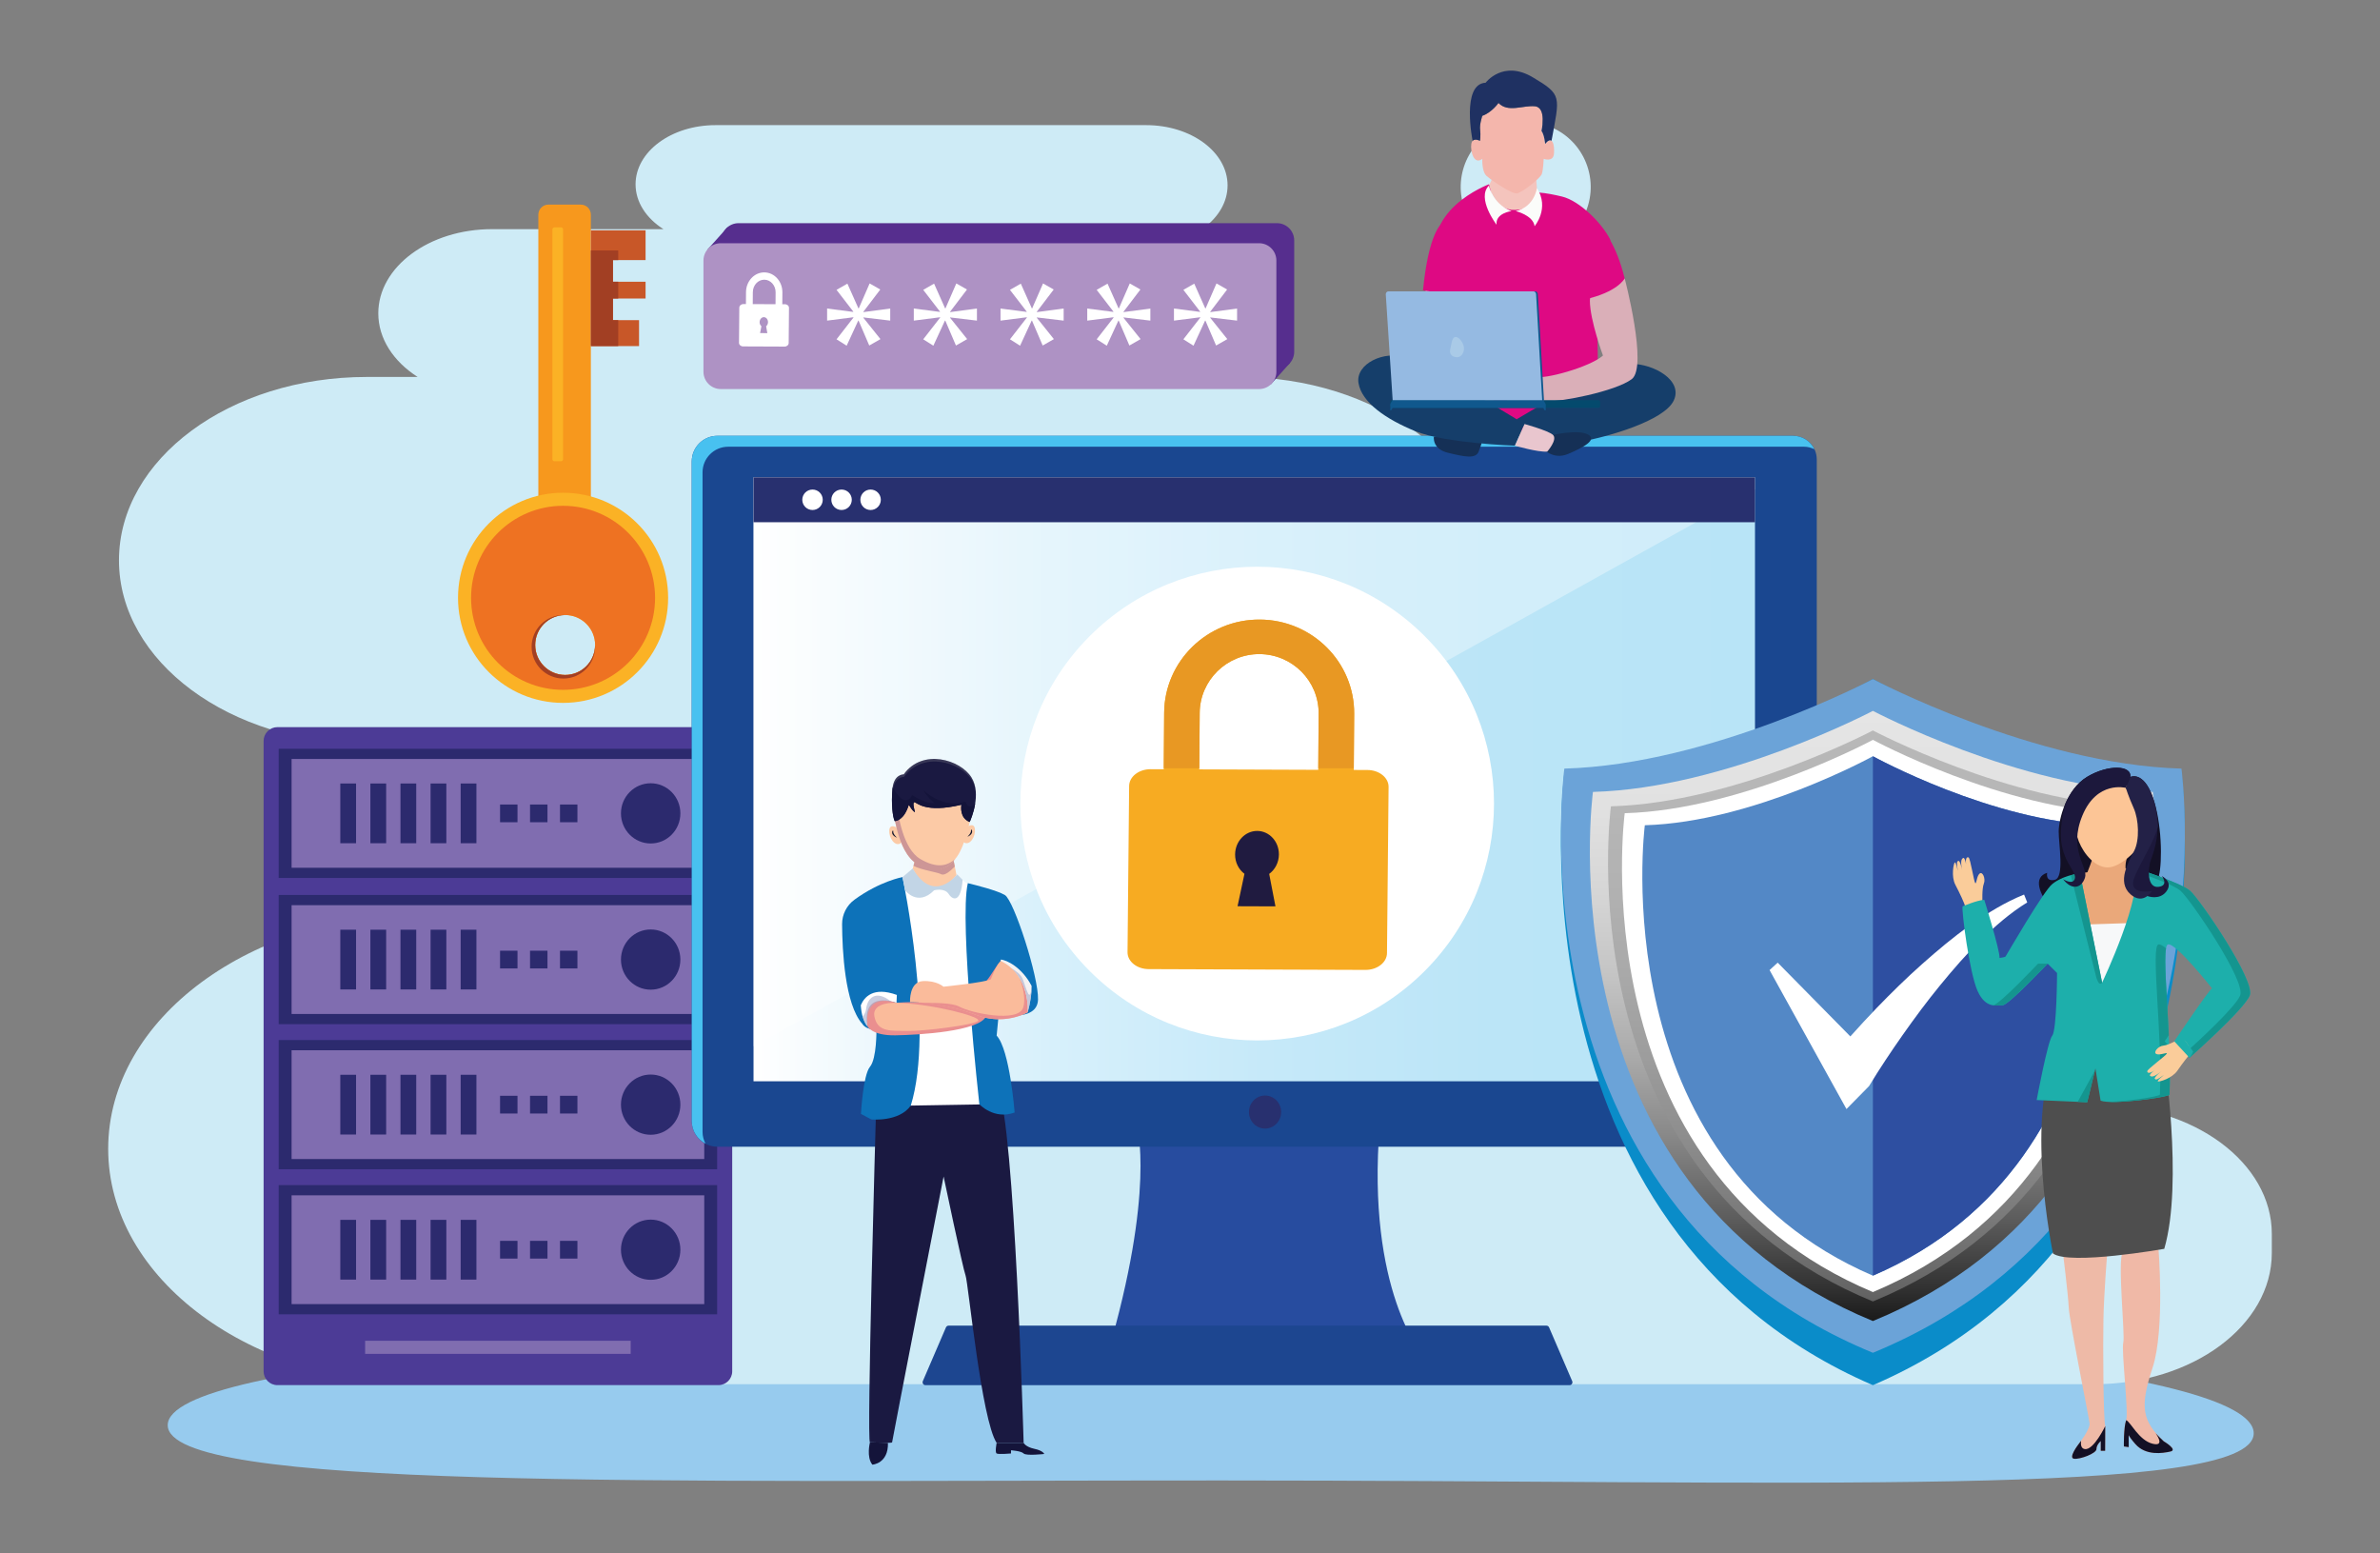 <svg xmlns="http://www.w3.org/2000/svg" enable-background="new 0 0 2000 2000" viewBox="21.25 469.712 1957.12 1277.076"><rect x="21.25" y="469.712" width="1957.12" height="1277.076" fill="#808080" stroke="none"/><path fill="#97cbee" d="M1874.52,1648.11c0,53.45-377.38,38.79-849.27,38.79c-471.89,0-866.08,7.97-866.08-45.48   c0-53.45,400.87-81.82,872.76-81.82S1874.52,1594.66,1874.52,1648.11z"/><path fill="#ceebf6" d="M119.08,930.4L119.08,930.4c0-83.27,91.21-150.77,203.73-150.77h41.87      c-19.81-12.69-32.35-31.42-32.35-52.32v0c0-38.22,41.86-69.2,93.5-69.2H566.8c-14.01-8.92-22.91-22.11-22.91-36.86      c0-26.87,29.43-48.65,65.74-48.65h354.18c36.95,0,66.9,22.17,66.9,49.51c0,27.34-29.95,49.51-66.9,49.51H831.16      c-24.33,12.29-40.31,32.97-40.31,56.41v0c0,20.62,12.38,39.09,31.91,51.61h217.5c112.52,0,203.73,67.5,203.73,150.77l0,0      c0,83.27-91.21,150.77-203.73,150.77h288.52c52.06,0,94.26,31.23,94.26,69.76c0,38.53-42.2,69.76-94.26,69.76h123.69      c126.85,0,232.16,68.06,253.06,157.53h40.66c79.1,0,143.22,47.45,143.22,105.99v15.65c0,59.59-65.27,107.89-145.78,107.89      h-298.98H466.15h-94.44c-144.42,0-261.5-86.65-261.5-193.53v0c0-106.88,117.08-193.53,261.5-193.53h463.63      c-52.06,0-94.26-31.23-94.26-69.76c0-38.53,42.2-69.76,94.26-69.76H322.81C210.29,1081.18,119.08,1013.67,119.08,930.4z"/><circle cx="1275.87" cy="623.39" r="53.45" fill="#ceebf6" transform="rotate(-18.432 1276.01 623.404)"/><polygon fill="#562e8e" points="602.81 675.16 619.77 656.22 614.4 679.21"/><polygon fill="#562e8e" points="1082.04 768.14 1066.04 786 1063.91 762.58"/><path fill="#562e8e" d="M1071.29,773.1H628.62c-7.86,0-14.23-6.37-14.23-14.23v-91.45c0-7.86,6.37-14.23,14.23-14.23h442.66     c7.86,0,14.23,6.37,14.23,14.23v91.45C1085.51,766.73,1079.14,773.1,1071.29,773.1z"/><path fill="#ae92c4" d="M1056.61,789.58H613.95c-7.86,0-14.23-6.37-14.23-14.23v-91.45c0-7.86,6.37-14.22,14.22-14.22h442.67     c7.86,0,14.23,6.37,14.23,14.23v91.45C1070.84,783.21,1064.47,789.58,1056.61,789.58z"/><path fill="#fff" d="M745.12,707.74l-13.89,18.27v0.3l22.07-2.93v9.94l-22.07-2.63v0.3l14.04,17.54l-9.22,5.26l-8.77-20.47h-0.29     l-9.51,20.62l-8.33-5.26l13.89-17.84v-0.29l-21.64,2.77v-9.94l21.5,2.77v-0.29l-13.75-17.84l8.93-5.11l9.06,20.32h0.3l8.92-20.48     L745.12,707.74z"/><path fill="#fff" d="M816.42,707.74l-13.89,18.27v0.3l22.07-2.93v9.94l-22.07-2.63v0.3l14.04,17.54l-9.22,5.26l-8.77-20.47h-0.29     l-9.51,20.62l-8.33-5.26l13.89-17.84v-0.29l-21.65,2.77v-9.94l21.5,2.77v-0.29l-13.75-17.84l8.93-5.11l9.06,20.32h0.3l8.92-20.48     L816.42,707.74z"/><path fill="#fff" d="M887.73,707.74l-13.89,18.27v0.3l22.07-2.93v9.94l-22.07-2.63v0.3l14.04,17.54l-9.21,5.26l-8.78-20.47h-0.29     l-9.51,20.62l-8.33-5.26l13.89-17.84v-0.29L844,733.32v-9.94l21.5,2.77v-0.29l-13.75-17.84l8.93-5.11l9.06,20.32h0.3l8.92-20.48     L887.73,707.74z"/><path fill="#fff" d="M959.03,707.74l-13.89,18.27v0.3l22.07-2.93v9.94l-22.07-2.63v0.3l14.04,17.54l-9.21,5.26l-8.78-20.47h-0.28     l-9.51,20.62l-8.33-5.26l13.89-17.84v-0.29l-21.64,2.77v-9.94l21.5,2.77v-0.29l-13.75-17.84l8.93-5.11l9.06,20.32h0.3l8.92-20.48     L959.03,707.74z"/><path fill="#fff" d="M1030.34,707.74l-13.89,18.27v0.3l22.07-2.93v9.94l-22.07-2.63v0.3l14.04,17.54l-9.22,5.26l-8.78-20.47     h-0.28l-9.51,20.62l-8.33-5.26l13.89-17.84v-0.29l-21.64,2.77v-9.94l21.5,2.77v-0.29l-13.75-17.84l8.93-5.11l9.06,20.32h0.3     l8.92-20.48L1030.34,707.74z"/><path fill="#fff" d="M659.65,727.24l-20.16-0.13c-2.34-0.01-4.24-2.11-4.22-4.68l0.08-12.55c0.06-8.65,6.53-15.64,14.43-15.59        c7.9,0.05,14.28,7.13,14.23,15.77l-0.08,12.55C663.91,725.18,661.99,727.26,659.65,727.24z M639.61,722.37l19.99,0.13        l0.08-12.46c0.04-6.03-4.41-10.96-9.92-11c-5.51-0.04-10.02,4.84-10.06,10.87L639.61,722.37z"/><path fill="#fff" d="M659.64,727.88l-20.16-0.13c-2.69-0.02-4.86-2.4-4.85-5.32l0.08-12.55c0.06-9,6.82-16.27,15.06-16.22        c8.25,0.05,14.91,7.42,14.85,16.41l-0.08,12.55C664.54,725.54,662.34,727.89,659.64,727.88z M649.78,694.92        c-7.56-0.05-13.75,6.66-13.8,14.96l-0.08,12.55c-0.01,2.22,1.6,4.03,3.6,4.04l20.16,0.13c2,0.01,3.63-1.78,3.65-4l0.08-12.55        C663.44,701.76,657.33,694.97,649.78,694.92z M660.22,723.13L638.98,723l0.08-13.09c0.04-6.38,4.84-11.54,10.7-11.5        c5.86,0.04,10.59,5.26,10.55,11.64L660.22,723.13z M640.24,721.74l18.73,0.12l0.08-11.83c0.04-5.68-4.13-10.33-9.3-10.36        c-5.16-0.03-9.39,4.56-9.43,10.24L640.24,721.74z"/><path fill="#fff" d="M670.05,722.8c0.01-1.62-1.48-2.94-3.34-2.95l-34.12-0.14c-1.86-0.01-3.38,1.3-3.39,2.92l-0.25,28.94     c-0.01,1.62,1.48,2.94,3.34,2.95l34.12,0.14c1.86,0.01,3.38-1.3,3.39-2.92L670.05,722.8z M652.25,743.59l-5.97-0.02l1.09-5.64     c-0.9-0.74-1.49-1.98-1.47-3.38c0.02-2.26,1.58-4.09,3.48-4.08c1.9,0.01,3.43,1.85,3.41,4.11c-0.01,1.4-0.62,2.64-1.53,3.37     L652.25,743.59z"/><path fill="#4c3b96" d="M612.01,1608.52H249.37c-6.27,0-11.35-5.08-11.35-11.35v-518.28c0-6.27,5.08-11.35,11.35-11.35h362.64    c6.27,0,11.35,5.08,11.35,11.35v518.28C623.36,1603.44,618.28,1608.52,612.01,1608.52z"/><rect width="218.37" height="10.78" x="321.51" y="1572.04" fill="#806db0"/><rect width="360.55" height="106.22" x="250.42" y="1205.53" fill="#2c2a6e"/><rect width="339.34" height="89.43" x="261.03" y="1213.93" fill="#806db0"/><path fill="#2c2a6e" d="M580.74,1258.64c0,13.67-10.94,24.75-24.43,24.75c-13.49,0-24.43-11.08-24.43-24.75     c0-13.67,10.94-24.75,24.43-24.75C569.81,1233.89,580.74,1244.97,580.74,1258.64z"/><rect width="12.96" height="49.11" x="301.09" y="1234.09" fill="#2c2a6e"/><rect width="12.96" height="49.11" x="325.83" y="1234.09" fill="#2c2a6e"/><rect width="12.96" height="49.11" x="350.57" y="1234.09" fill="#2c2a6e"/><rect width="12.96" height="49.11" x="375.32" y="1234.09" fill="#2c2a6e"/><rect width="12.96" height="49.11" x="400.06" y="1234.09" fill="#2c2a6e"/><rect width="14.34" height="14.57" x="432.46" y="1251.36" fill="#2c2a6e"/><rect width="14.34" height="14.57" x="457.11" y="1251.36" fill="#2c2a6e"/><rect width="14.33" height="14.57" x="481.75" y="1251.36" fill="#2c2a6e"/><rect width="360.55" height="106.22" x="250.42" y="1085.33" fill="#2c2a6e"/><rect width="339.34" height="89.43" x="261.03" y="1093.72" fill="#806db0"/><path fill="#2c2a6e" d="M580.74,1138.44c0,13.67-10.94,24.75-24.43,24.75c-13.49,0-24.43-11.08-24.43-24.75     c0-13.67,10.94-24.75,24.43-24.75C569.81,1113.68,580.74,1124.77,580.74,1138.44z"/><rect width="12.96" height="49.11" x="301.09" y="1113.88" fill="#2c2a6e"/><rect width="12.96" height="49.11" x="325.83" y="1113.88" fill="#2c2a6e"/><rect width="12.96" height="49.11" x="350.57" y="1113.88" fill="#2c2a6e"/><rect width="12.96" height="49.11" x="375.32" y="1113.88" fill="#2c2a6e"/><rect width="12.96" height="49.11" x="400.06" y="1113.88" fill="#2c2a6e"/><rect width="14.34" height="14.57" x="432.46" y="1131.15" fill="#2c2a6e"/><rect width="14.34" height="14.57" x="457.11" y="1131.15" fill="#2c2a6e"/><rect width="14.33" height="14.57" x="481.75" y="1131.15" fill="#2c2a6e"/><rect width="360.55" height="106.22" x="250.42" y="1324.81" fill="#2c2a6e"/><rect width="339.34" height="89.43" x="261.03" y="1333.2" fill="#806db0"/><path fill="#2c2a6e" d="M580.74,1377.92c0,13.67-10.94,24.75-24.43,24.75c-13.49,0-24.43-11.08-24.43-24.75     c0-13.67,10.94-24.75,24.43-24.75C569.81,1353.16,580.74,1364.25,580.74,1377.92z"/><rect width="12.96" height="49.11" x="301.09" y="1353.36" fill="#2c2a6e"/><rect width="12.96" height="49.11" x="325.83" y="1353.36" fill="#2c2a6e"/><rect width="12.96" height="49.11" x="350.57" y="1353.36" fill="#2c2a6e"/><rect width="12.96" height="49.11" x="375.32" y="1353.36" fill="#2c2a6e"/><rect width="12.96" height="49.11" x="400.06" y="1353.36" fill="#2c2a6e"/><rect width="14.34" height="14.57" x="432.46" y="1370.63" fill="#2c2a6e"/><rect width="14.34" height="14.57" x="457.11" y="1370.63" fill="#2c2a6e"/><rect width="14.33" height="14.57" x="481.75" y="1370.63" fill="#2c2a6e"/><g><rect width="360.55" height="106.22" x="250.42" y="1444.08" fill="#2c2a6e"/><rect width="339.34" height="89.43" x="261.03" y="1452.47" fill="#806db0"/><ellipse cx="556.31" cy="1497.19" fill="#2c2a6e" rx="24.43" ry="24.75"/><rect width="12.96" height="49.11" x="301.09" y="1472.64" fill="#2c2a6e"/><rect width="12.96" height="49.11" x="325.83" y="1472.64" fill="#2c2a6e"/><rect width="12.96" height="49.11" x="350.57" y="1472.64" fill="#2c2a6e"/><rect width="12.96" height="49.11" x="375.32" y="1472.64" fill="#2c2a6e"/><rect width="12.96" height="49.11" x="400.06" y="1472.64" fill="#2c2a6e"/><rect width="14.34" height="14.57" x="432.46" y="1489.9" fill="#2c2a6e"/><rect width="14.34" height="14.57" x="457.11" y="1489.9" fill="#2c2a6e"/><rect width="14.33" height="14.57" x="481.75" y="1489.9" fill="#2c2a6e"/></g><g><path fill="#f7981d" d="M507.13,880.81V646.2c0-4.57-3.7-8.27-8.27-8.27h-26.65c-4.57,0-8.27,3.7-8.27,8.27v234.6    c0,4.57,3.7,8.27,8.27,8.27h26.65C503.42,889.08,507.13,885.37,507.13,880.81z"/><path fill="#fbb225" d="M484.28,1047.6c47.71,0,86.39-38.68,86.39-86.39c0-47.71-38.68-86.39-86.39-86.39    c-47.71,0-86.39,38.68-86.39,86.39C397.88,1008.92,436.56,1047.6,484.28,1047.6z M486,1024.64c-13.61,0-24.64-11.03-24.64-24.64    s11.03-24.64,24.64-24.64c13.61,0,24.64,11.03,24.64,24.64S499.6,1024.64,486,1024.64z"/><path fill="#ee7222" d="M484.28,1036.86c41.78,0,75.65-33.87,75.65-75.65c0-41.78-33.87-75.65-75.65-75.65    c-41.78,0-75.65,33.87-75.65,75.65C408.62,1002.99,442.49,1036.86,484.28,1036.86z M486,1024.64c-13.61,0-24.64-11.03-24.64-24.64    s11.03-24.64,24.64-24.64c13.61,0,24.64,11.03,24.64,24.64S499.6,1024.64,486,1024.64z"/><polygon fill="#c85728" points="507.13 659.08 552.12 659.08 552.12 683.55 525.27 683.55 525.27 701.35 552.12 701.35 552.12 715.14 525.27 715.14 525.27 732.93 546.75 732.93 546.75 754.26 507.13 754.26"/><polygon fill="#a23f23" points="529.62 675.64 529.62 683.55 525.27 683.55 525.27 701.35 529.62 701.35 529.62 715.14 525.27 715.14 525.27 732.93 529.62 732.93 529.62 754.26 507.13 754.26 507.13 675.64"/><path fill="#fbb225" d="M484.28,847.27V658.33c0-0.93-0.75-1.68-1.68-1.68h-5.42c-0.93,0-1.68,0.75-1.68,1.68v188.94    c0,0.93,0.75,1.68,1.68,1.68h5.42C483.52,848.95,484.28,848.2,484.28,847.27z"/><path fill="#a23f23" d="M458.41,1001.48c0-14.42,11.69-26.11,26.11-26.11c0.25,0,0.49,0.07,0.74,0.07    c-13.26,0.4-23.9,11.21-23.9,24.56c0,13.61,11.03,24.64,24.64,24.64c13.35,0,24.16-10.64,24.56-23.9    c0.01,0.25,0.07,0.49,0.07,0.74c0,14.42-11.69,26.11-26.11,26.11C470.1,1027.59,458.41,1015.9,458.41,1001.48z"/></g><path fill="#274c9f" d="M956.15,1395.16c0,0,15.53,53.29-24.4,188.92h259.56c0,0-46.59-53.29-35.5-188.92H956.15z"/><path fill="#f2a7c9" d="M1464.42,1337.53H640.89V906.39c0-24.43,19.8-44.24,44.24-44.24h735.06c24.43,0,44.24,19.81,44.24,44.24   V1337.53z"/><path fill="#1a4790" d="M1515.21,1412.5H611.19c-11.65,0-21.1-9.44-21.1-21.09V849.12c0-11.65,9.44-21.09,21.09-21.09h878.32h6.34   c10.7,0,19.37,8.67,19.37,19.37V1412.5L1515.21,1412.5z"/><path fill="#48c1f0" d="M598.97,1400.37V858.08c0-11.65,9.44-21.09,21.09-21.09h878.32h6.34c3.08,0,5.95,0.78,8.54,2.06   c-3.12-6.5-9.71-11.03-17.41-11.03h-6.34H611.19c-11.65,0-21.09,9.44-21.09,21.09v542.29c0,8.09,4.61,15.03,11.29,18.57   C599.89,1407.08,598.97,1403.85,598.97,1400.37z"/><linearGradient id="a" x1="640.887" x2="1464.424" y1="1110.425" y2="1110.425" gradientUnits="userSpaceOnUse"><stop offset="0" stop-color="#fff"/><stop offset=".1" stop-color="#f0f9fd"/><stop offset=".299" stop-color="#d7f0fb"/><stop offset=".509" stop-color="#c6e9f9"/><stop offset=".734" stop-color="#bbe5f7"/><stop offset="1" stop-color="#b8e4f7"/></linearGradient><polygon fill="url(#a)" points="1464.42 1358.7 640.89 1358.7 640.89 862.15 1464.42 862.15 1464.42 862.15 1464.42 1358.7"/><polygon fill="#fff" points="640.89 862.15 640.89 1329.92 1464.42 872.14 1464.42 862.15 1464.42 862.15" opacity=".34"/><path fill="#1d4690" d="M799.12,1561.05l-19.01,44.17c-0.68,1.58,0.48,3.35,2.2,3.35h529.59c1.72,0,2.88-1.76,2.2-3.35l-19.01-44.17   c-0.38-0.88-1.24-1.45-2.2-1.45H801.32C800.37,1559.6,799.5,1560.17,799.12,1561.05z"/><path fill="#28306f" d="M1074.77,1384c0,7.51-5.93,13.59-13.24,13.59s-13.24-6.09-13.24-13.59c0-7.51,5.93-13.59,13.24-13.59   S1074.77,1376.49,1074.77,1384z"/><path fill="none" d="M1464.42,1337.53H640.89V906.39c0-24.43,19.8-44.24,44.24-44.24h735.06c24.43,0,44.24,19.81,44.24,44.24   V1337.53z"/><circle cx="1055.08" cy="1130.39" r="194.74" fill="#fff" transform="rotate(-45.001 1055.072 1130.407)"/><g><rect width="87.05" height="97.64" x="1007.44" y="1142.12" fill="#201b40"/><path fill="#f7ab22" d="M1145.67,1102.78l-11.18-0.04l0.33-46.13c0.3-42.48-34.5-77.25-77.58-77.5     c-43.08-0.25-78.38,34.1-78.68,76.58l-0.33,46.47l-10.77-0.04c-9.71-0.04-17.63,6.14-17.7,13.8l-1.32,136.64     c-0.07,7.66,7.73,13.89,17.44,13.92l178.22,0.65c9.71,0.03,17.63-6.14,17.7-13.8l1.31-136.65     C1163.18,1109.05,1155.37,1102.81,1145.67,1102.78z M1057.04,1007.49c26.97,0.16,48.75,22.11,48.56,48.94l-0.33,46.2l-97.83-0.36     l0.34-46.41C1007.97,1029.03,1030.07,1007.34,1057.04,1007.49z M1070.09,1214.9l-31.18-0.11l5.68-26.66     c-4.7-3.5-7.76-9.36-7.69-15.98c0.1-10.68,8.25-19.31,18.2-19.27c9.94,0.04,17.92,8.72,17.82,19.4     c-0.06,6.63-3.23,12.46-7.99,15.93L1070.09,1214.9z"/><path fill="#e89823" d="M1057.24,979.11c-43.08-0.25-78.38,34.1-78.68,76.58l-0.33,45.67h29.22l0.33-45.5     c0.19-26.83,22.29-48.52,49.26-48.37c26.97,0.16,48.75,22.12,48.56,48.94l-0.32,44.92h29.22l0.32-44.75     C1135.12,1014.12,1100.32,979.36,1057.24,979.11z"/></g><polygon fill="#28306f" points="1464.42 899.07 640.89 899.07 640.89 862.15 1464.42 862.15 1464.42 862.15 1464.42 899.07"/><g><circle cx="689.4" cy="880.61" r="8.41" fill="#fff"/><circle cx="713.28" cy="880.61" r="8.41" fill="#fff"/><circle cx="737.16" cy="880.61" r="8.41" fill="#fff"/></g><g><path fill="#0a8cc9" d="M1815.11,1105.17c-120.86-3.49-253.74-77.12-253.74-77.12s-132.88,73.63-253.74,77.12     c0,0-47.98,373.19,253.74,503.39C1863.1,1478.36,1815.11,1105.17,1815.11,1105.17z"/><path fill="#6ba3d8" d="M1815.11,1101.63c-120.86-3.33-253.74-73.58-253.74-73.58s-132.88,70.25-253.74,73.58     c0,0-47.98,356.07,253.74,480.3C1863.1,1457.7,1815.11,1101.63,1815.11,1101.63z"/><linearGradient id="b" x1="1561.375" x2="1561.375" y1="1054.16" y2="1555.832" gradientUnits="userSpaceOnUse"><stop offset="0" stop-color="#e5e5e5"/><stop offset=".156" stop-color="#e1e1e1"/><stop offset=".298" stop-color="#d6d6d6"/><stop offset=".434" stop-color="#c4c4c4"/><stop offset=".567" stop-color="#aaa"/><stop offset=".697" stop-color="#888"/><stop offset=".825" stop-color="#5f5f5f"/><stop offset=".95" stop-color="#303030"/><stop offset="1" stop-color="#1a1a1a"/></linearGradient><path fill="url(#b)" d="M1791.58,1120.8     c-109.65-3.01-230.21-66.64-230.21-66.64s-120.56,63.63-230.21,66.64c0,0-43.54,322.5,230.21,435.03     C1835.12,1443.31,1791.58,1120.8,1791.58,1120.8z"/><path fill="#939292" d="M1776.79,1132.64c-102.61-2.82-215.42-62.36-215.42-62.36s-112.81,59.54-215.42,62.36     c0,0-40.74,301.78,215.42,407.08C1817.53,1434.42,1776.79,1132.64,1776.79,1132.64z" opacity=".54"/><path fill="#fff" d="M1765.47,1138.3c-97.21-2.73-204.09-60.31-204.09-60.31s-106.88,57.59-204.09,60.31     c0,0-38.6,291.87,204.09,393.71C1804.06,1430.17,1765.47,1138.3,1765.47,1138.3z"/><path fill="#5388c6" d="M1748.91,1148.2c-89.33-2.57-187.54-56.73-187.54-56.73s-98.21,54.16-187.54,56.73     c0,0-35.47,274.54,187.54,370.32C1784.38,1422.74,1748.91,1148.2,1748.91,1148.2z"/><path fill="#2e4fa1" d="M1561.37,1091.47v427.06c223-95.79,187.54-370.32,187.54-370.32     C1659.59,1145.63,1561.38,1091.47,1561.37,1091.47z"/><path fill="#fff" d="M1685.69,1205.18c-15.58,6.28-30.11,15.25-44.07,25.03c-14.01,9.78-27.09,20.89-39.97,32.29    c-12.86,11.44-25.18,23.55-37.23,36c-7.34,7.64-14.49,15.39-21.59,23.32l-59.75-60.65l-6.68,6.11l53.03,95.82l10.21,18.44    l18.54-18.83l0.01-0.01c8.51-14.08,18.14-28.48,27.82-42.28c9.77-13.85,19.86-27.48,30.53-40.5    c10.67-12.98,21.64-25.78,33.54-37.32c11.87-11.56,24.37-22.44,38.21-30.95L1685.69,1205.18z"/></g><g><path fill="#f4c4bd" d="M1245.19,623.21l7.65-16.21h30.99l1.59,22.22C1285.42,629.22,1264.84,666.9,1245.19,623.21z"/><path fill="#f4b6ac" d="M1240.19,600.3c0,0-0.6,10.58,3.63,14.2c4.23,3.63,20.85,15.11,25.08,14.2     c4.23-0.91,19.04-12.39,20.24-16.01c1.21-3.63,1.51-12.39,1.51-12.39s7.86,3.02,8.46-4.23c0.6-7.25-1.21-15.48-7.25-8.04     c0,0-0.6-7.37-3.02-10.69c0,0,4.53-19.34-5.44-20.24c-9.97-0.91-22.06,5.44-29.91-2.72c0,0-5.5,7.86-13.32,10.58     c0,0-2.39,6.95-1.78,11.48c0.6,4.53-0.1,9.07-0.1,9.07s-6.25-3.39-7.15,2.53C1230.22,593.95,1233.24,605.74,1240.19,600.3z"/><path fill="#1f3162" d="M1238.28,585.49c0,0,0.7-4.53,0.1-9.07c-0.6-4.53,1.78-11.48,1.78-11.48c7.83-2.72,13.32-10.58,13.32-10.58     c7.86,8.16,19.94,1.81,29.91,2.72c9.97,0.91,5.44,20.24,5.44,20.24c2.42,3.32,3.02,10.69,3.02,10.69     c2.36-2.9,4.07-3.41,5.25-2.53c6.76-36.86,8.95-37.77-15.52-52.27c-24.48-14.5-38.68,4.53-38.68,4.53     c-20.25,0.91-10.69,47.74-10.69,47.74C1234.28,583.32,1238.28,585.49,1238.28,585.49z"/><path fill="#de0983" d="M1345.63,667.28c-6.33-13.36-25.16-32.45-39.95-35.98c-6.28-1.5-12.68-2.81-19.05-3.31    c-1.45,3.51-9.84,12.7-13.07,13.52c-4.22,1.08-9.38,0.75-9.38,0.75c-8.19-1.05-13.29-6.8-15.92-10.74    c-0.39-0.38-2.24-9.88-2.6-10.3c0,0-59.84,21.99-40.84,71.1c13.97,36.12,17.56,37.13,13.42,53.42    c-3.15,12.39-5.09,45.34-8.84,78.52h123.12c-0.44-16.19,1.57-25.54,2.67-37.14c0.16-1.6,0.29-82.51-4.46-111.97L1345.63,667.28z"/><path fill="#daafb8" d="M1193.79,705.11c0,0-3.6,51.05,7.62,74.42c11.22,23.37,42.48,34.53,44.9,28.94    c2.42-5.59,11.03-26.31-14.41-18.4c0,0-13.83-10.11-12.48-32.7c1.34-22.59-3.62-49.58-3.62-49.58S1221.13,708.76,1193.79,705.11z"/><path fill="#de0983" d="M1206.54,653.87c0,0-10.54,7.3-15.13,54.59l32.62,4.82C1224.02,713.28,1232.45,653.63,1206.54,653.87z"/><path fill="#153056" d="M1200.36,828.71c0,0-1.71,10.06,11.64,13.28c13.36,3.22,22.88,5.36,25.23-1.16     c2.35-6.51,4.45-10.31,0-11.25C1232.78,828.63,1200.36,828.71,1200.36,828.71z"/><path fill="#153e6a" d="M1268.44,814.39c0,0,75.73-45.54,94.2-45.54c18.47,0,42.87,13.56,34.96,30.19s-54.09,29.83-76.51,33.79     C1298.66,836.79,1269.88,820.35,1268.44,814.39z"/><path fill="#153e6a" d="M1274.91,818.32c0,0-79.81-48.81-97.62-54.75c-17.81-5.94-41.55,5.28-38.92,21.11     c2.64,15.83,22.43,29.68,46.83,39.58c24.41,9.89,81.79,11.87,81.79,11.87L1274.91,818.32z"/><path fill="#153056" d="M1289.5,838.05c0,0,8.56,10.2,21.09,4.92c12.53-5.28,24.74-11.79,16.33-16.12     c-8.41-4.33-29.52,0.62-29.52,0.62S1291.83,831.15,1289.5,838.05z"/><path fill="#e9c6ce" d="M1266.99,836.13c0,0,18.96,5.54,26.59,4.87c0,0,8.87-10.06,4.62-13.82c-3.96-3.5-23.29-8.86-23.29-8.86     L1266.99,836.13z"/><path fill="#daafb8" d="M1357.26,698.62c0,0,19.22,72.7,5.82,82.8c-13.41,10.1-58.86,18.95-70.19,18.09    c-10.94-0.83-25.51,8.81-31.27,1.08c-5.75-7.74-3.88-15.15,0-19.32c7.74-8.33,17.55-4.7,23-1.97c5.45,2.73,43.83-7.57,54.79-17.27    c0,0-10.7-28.91-10.76-44.93C1328.6,701.07,1357.26,698.62,1357.26,698.62z"/><path fill="#de0983" d="M1318.01,647.79c0,0,25.21-5.23,39.25,50.8c0,0-5.67,11.44-33.28,17.38    C1323.98,715.97,1291.9,664.02,1318.01,647.79z"/><path fill="#044a6d" d="M1335.55,805.09h-169.49c-0.84,0-1.52-0.68-1.52-1.52v-3.35c0-0.84,0.68-1.52,1.52-1.52h169.49     c0.84,0,1.52,0.68,1.52,1.52v3.35C1337.07,804.41,1336.39,805.09,1335.55,805.09z"/><path fill="#10588d" d="M1292.34,805.81v-2.51c0.32-1.37-0.7-2.48-1.96-4.6h-124.03c-1.26,2.12-2.28,3.23-1.81,4.6v2.51     c-0.47,1.37,0.55,2.48,1.81-0.72h124.03C1291.64,808.28,1292.66,807.17,1292.34,805.81z"/><path fill="#10588d" d="M1167.91,798.7l-5.65-86.89c-0.09-1.39,0.92-2.57,2.21-2.57h119.17c1.17,0,2.13,0.98,2.21,2.25l5.02,87.21     H1167.91z"/><path fill="#95bae2" d="M1166.46,798.7l-5.65-86.89c-0.09-1.39,0.92-2.57,2.21-2.57h119.17c1.17,0,2.14,0.98,2.21,2.25l5.02,87.21     H1166.46z"/><path fill="#a9cae7" d="M1225.11,756.17c0,3.99-2.5,7.23-5.59,7.23c-3.09,0-7.1-1.61-5.59-7.23c1.03-3.83,1.22-9.43,4.31-9.43     C1221.32,746.74,1225.11,752.18,1225.11,756.17z"/><path fill="#fbfcfa" d="M1245.66,622.22c0,0,2.38,14.85,18.52,21.03c0,0-13.39,1.66-12.27,11.22    C1251.91,654.48,1235.15,632.63,1245.66,622.22z"/><path fill="#fbfcfa" d="M1285.07,624.31c0,0-1.78,15.39-17.43,18.94c0,0,14.42,3.46,15.53,12.44    C1283.16,655.69,1295.8,640.9,1285.07,624.31z"/></g><g><path fill="#eebaa7" d="M1753.93,1501.35c0,0-2.55,32.1-2.99,52.82c-0.44,20.72-0.1,82.52,1.49,87.97l-0.09,20.36h-3.61v-8    c0,0-3.53,3.02-3.53,6.6c0,3.58-13.67,8.67-18.52,7.94c-4.85-0.73,3.53-11.63,3.53-11.63s9.85-12.36,9.34-17.45    c-0.52-5.09-16.71-84.78-17.15-95.32c-0.44-10.54-5-47.09-5-47.09L1753.93,1501.35z"/><path fill="#131025" d="M1772.96,1108.57c0,0,10.41-5.45,18.28,15.7c7.87,21.16,8.21,54.15,5.33,65.4c0,0,22.94,24.93,4.11,41.3    c0,0-25.95,27.54-27.67,34.62c-0.66-1.66-11.73-21.82-29.73-22.91c-18-1.08-62.27-48.02-38.59-55.39c0,0-1.78,7.61,6.3,5.76    c8.08-1.85,3.05-29.89,3.16-39.81c0.1-9.92,6.08-34.39,23.32-44.8C1754.7,1098.05,1774.52,1098.73,1772.96,1108.57z"/><path fill="#eaa87a" d="M1776.14,1183.26c0,0-37.26,2.55-49.28,5.37c0,0,4.53,50.43,11.97,50.99c7.44,0.56,37.05,1.3,37.31-6.88    C1776.4,1224.55,1782.7,1188.82,1776.14,1183.26z"/><path fill="#eaa87a" d="M1742.56,1173.92c0,0-4.76,13.88-6.42,16.37c0,0-2.56,6.66,4.97,25.48c7.53,18.82,26.58,8.31,29.63,3.17    c3.05-5.14,9.78-14.96,3.64-24.74c0,0-8.41-6.1-4.02-19.37C1770.35,1174.83,1743.89,1169.49,1742.56,1173.92z"/><path fill="#fcc596" d="M1775.32,1171c0,0-12.52,13.48-23.03,11.75c-11.34-1.86-20.15-15.18-22.86-24.95    c-2.72-9.77,1.77-29.39,8.52-36.39c6.75-6.99,31.76-11.63,38.76-2.56C1783.72,1127.94,1788.44,1160.53,1775.32,1171z"/><path fill="#facc9a" d="M1651.45,1211.58c0,0-0.54-11.17,1.14-15.33c1.68-4.16-1.06-10.39-3.5-8.29c-2.45,2.1-2.5,8.92-3.56,7.8    c-1.06-1.12-4-20.07-5.42-21c-1.42-0.93-3.15,0.78-1.8,7.31c0,0-1.03-7.71-2.69-6.96c-1.66,0.74-2.31,3.34-0.77,10.38    c0,0-1.67-8.28-3.07-7.99c-1.4,0.29-1.69,1.23-0.61,8.21c0,0-1.5-7.53-2.46-6.93c-0.96,0.6-3.15,11.51,0.46,18.36    c3.61,6.85,7.67,15.61,7.97,17.58C1637.13,1214.71,1648.61,1215.94,1651.45,1211.58z"/><path fill="#f0b9a7" d="M1796.09,1494.32c0,0,5.7,68.56-4.81,100.14c-10.74,32.3-8.29,43.72,9.25,60.24c0,0,11.91,6.97,5.52,8.42    c-6.39,1.44-20.33,3.63-28.87-6.15c-8.55-9.78-5.52-9.55-5.52-9.55l0.08,12.08l-3.99-0.56c0,0-0.31-15.46,1.87-21.61    c2.18-6.15-4.06-57.95-2.36-63.69c1.7-5.75-5-67.59-0.4-74.86C1771.47,1491.49,1796.09,1494.32,1796.09,1494.32z"/><path fill="#4e4e4e" d="M1800.5,1336.51c0,0,16.44,105.28,0.46,159.96c0,0-77.86,13.72-91.51,3.8c0,0-24.55-117.07,4.97-170.08    L1800.5,1336.51z"/><path fill="#131025" d="M1791.22,1656.66c11.19,2.85,2.66-8.51,2.66-8.51l0.02,0c1.93,2.04,4.12,4.18,6.64,6.55    c0,0,11.91,6.97,5.52,8.42c-6.39,1.44-20.33,3.63-28.87-6.15c-3.21-3.68-4.79-5.94-5.51-7.33l0.07,9.86l-3.99-0.56    c0,0-0.31-15.46,1.87-21.61C1773.21,1638.66,1780.03,1653.81,1791.22,1656.66z"/><path fill="#131025" d="M1726.7,1669.04c-4.85-0.73,3.53-11.63,3.53-11.63s1-1.26,2.34-3.13c-0.43,3.38,0.08,6.39,3.1,6.82    c7.3,1.04,16.77-18.96,16.77-18.96l-0.09,20.36h-3.61v-8c0,0-3.53,3.02-3.53,6.6C1745.22,1664.67,1731.55,1669.76,1726.7,1669.04z    "/><path fill="#f7f8f9" d="M1771.66,1228.66l-33.76,1.11l11.96,47.82C1749.86,1277.58,1769.28,1236.13,1771.66,1228.66z"/><path fill="#1dafab" d="M1776.14,1183.26c0,0,38.04,11.88,46.05,18.81c8.01,6.93,54.06,74.27,49.06,86.15    c-5.01,11.88-49.52,51.15-49.52,51.15l-12.55-13.52c0,0,28.03-41.59,31.03-43.57c0,0-29.28-37.13-36.04-36.14    c-6.76,0.99,3.26,73.25,1.1,123.48c-0.09,2.09-47.41,8.72-56.67,5.01l-4.25-26.49l-6.76,27.8l-41.55-1.8    c0,0,9.06-48.53,12.82-52.98c3.75-4.46,3.95-51.49,3.95-51.49l-7.76-7.67c0,0-32.16,34.14-36.92,34.14    c-4.76,0-13.89,3.24-20.65-11.61c-6.76-14.85-13.35-66.67-12.35-69.64c0,0,12.1-5.13,17.85-5.37c0,0,13.01,41.84,12.51,47.78    c0,0,4.51-0.5,5.01-1.24c0.5-0.74,31.54-54.46,38.54-59.66c0,0,8.39-7.19,22.66-8.43l18.14,89.63    C1749.86,1277.58,1785.15,1203.56,1776.14,1183.26z"/><path fill="#14958f" d="M1863.36,1288.22c5.01-11.88-41.05-79.22-49.06-86.15c-5.56-4.81-25.55-12-37.29-15.95     c-0.23-1.03-0.5-2.01-0.88-2.86c0,0,38.04,11.88,46.05,18.81c8.01,6.93,54.06,74.27,49.05,86.15     c-5.01,11.88-49.52,51.15-49.52,51.15l-3.57-3.85C1829.44,1325.35,1859.31,1297.83,1863.36,1288.22z"/><path fill="#14958f" d="M1744.87,1272.54l-20.76-83.24c2.32-0.6,4.82-1.11,7.61-1.35l18.14,89.63     C1747.01,1281.38,1744.87,1272.54,1744.87,1272.54z"/><path fill="#14958f" d="M1797.39,1369.61c2.15-50.23-7.86-122.49-1.1-123.48c1.32-0.19,3.5,1.08,6.15,3.22     c-1.85,9.62,0.78,39.51,2.26,71.47c-2.09,3.07-3.4,5.03-3.4,5.03l3.79,4.08c0.51,13.63,0.72,27.32,0.19,39.68     c-0.08,1.77-34.12,6.81-50.11,6.03C1772.38,1375.04,1797.33,1371.13,1797.39,1369.61z"/><path fill="#14958f" d="M1660.26,1296.12c4.76,0,36.92-34.14,36.92-34.14h7.88c-8.67,9.02-33.18,34.14-36.92,34.14     c-2.13,0-5.15,0.64-8.44,0.02C1659.89,1296.13,1660.08,1296.12,1660.26,1296.12z"/><polygon fill="#14958f" points="1740.69 1355.77 1743.96 1349.76 1737.59 1375.93 1729.8 1375.59"/><path fill="#facc9a" d="M1814.31,1323.45c0,0-9.61,5.57-14.04,5.94c-4.43,0.38-8.69,5.68-5.72,6.92c2.96,1.25,9.01-1.81,8.5-0.35    c-0.51,1.47-15.89,12.72-16.06,14.42c-0.17,1.7,2.12,2.48,7.27-1.7c0,0-6.33,4.43-4.92,5.58c1.41,1.15,3.99,0.56,9.51-4.03    c0,0-6.55,5.27-5.65,6.39c0.89,1.12,1.85,0.97,7.52-3.18c0,0-5.96,4.77-4.99,5.36c0.96,0.59,11.59-2.41,15.99-8.77    c4.4-6.36,10.28-13.99,11.88-15.15C1823.58,1334.9,1819.45,1324.02,1814.31,1323.45z"/><path fill="#1dafab" d="M1824.7,1334.22c-0.47,2-2.98,5.15-2.98,5.15l-12.55-13.52l6.27-4.24"/><path fill="#1c183c" d="M1787.07,1206.4c0,0,10.03,3.9,15.74-3.93c5.72-7.83-3.84-12.51-3.84-12.51s6.2,7.89-2.87,8.91    c-9.07,1.01-9.1-14.36-5.89-22.85c9.26-24.51,3.96-40.61-0.28-49.37c-4.24-8.76-11.8-15.17-11.8-15.17l-5.18-2.91l-3.61,8.9    c0,0,6.51,10.06,9.8,19.34c3.29,9.28,4.67,21.21-3.11,36.61C1768.24,1188.82,1766.27,1203.94,1787.07,1206.4z"/><path fill="#232147" d="M1769.34,1117.47l3.61-8.9l0,0l0,0c0,0,10.4-5.45,18.28,15.7c2.7,7.27,4.11,15.99,4.67,24.77    c-3.58,13.17-13.69,28.36-19.21,41.27c-6.96,16.29,14.24,11.89,14.24,11.89s-7.08,12.07-17.68,2.81    c-11.65-10.19-1.43-27.07,3.04-35.9c4.47-8.83,3.76-25.55-0.49-35.04C1771.55,1124.57,1769.34,1117.47,1769.34,1117.47z"/><path fill="#1c183c" d="M1769.34,1117.47c0,0-23.7-6.29-35.67,22.71c-11.97,29,5.09,42.31,2.07,51.25s-11.1,10.24-18.02,1.07    c0,0,8.51,5.53,9.79-0.74c1.28-6.27-12.86-15.41-11.52-39.31c0.47-8.4,1.84-15.62,3.41-21.47c3.66-8.64,9.46-17.33,18.06-22.53    c17.24-10.41,37.06-9.73,35.5,0.11L1769.34,1117.47z"/></g><g><path fill="#fccaa6" d="M807.55,1201.82l-37.02-1.24c-1.42-0.05-2.43-1.39-2.1-2.76l6.9-28.19c0.25-1.03,1.19-1.74,2.25-1.7    l24.18-0.15c1.07,0.04,1.96,0.82,2.13,1.88l5.94,29.59C810.06,1200.61,808.96,1201.86,807.55,1201.82z"/><path fill="#cd9696" d="M803.9,1169.64c-0.16-0.97-0.98-1.69-1.95-1.72l-11.14-0.37l-12.23-0.41c-0.97-0.03-1.83,0.62-2.06,1.56    l-3.48,10.75l-0.61,2.08c5.81,3.34,19.6,5.2,22.64,6.89c2.94,1.62,7.64-2.6,11.34-6.25L803.9,1169.64z"/><path fill="#fccaa6" d="M758.18,1149.89c0,0-5.3-3.2-5.67,2.6c-0.37,5.8,4.4,13.41,9.18,10.63    C766.46,1160.34,758.18,1149.89,758.18,1149.89z"/><path fill="#13162d" d="M758.9,1158.47c0,0-3.41-2.92-3.12-5.27C756.06,1150.84,752.03,1155.66,758.9,1158.47z"/><path fill="#fccaa6" d="M817.24,1149.13c0,0,5.21-3.34,5.74,2.44c0.54,5.78-4.02,13.53-8.88,10.88    C809.25,1159.8,817.24,1149.13,817.24,1149.13z"/><path fill="#13162d" d="M816.75,1157.72c0,0,3.32-3.02,2.97-5.36C819.38,1150.02,823.55,1154.71,816.75,1157.72z"/><path fill="#fccaa6" d="M755.77,1134.33c0,0,2.88,35.44,19.25,44.99c16.58,9.67,26.11,4.37,33.07-5.12    c6.96-9.49,13.04-35.5,11.44-39.48C817.93,1130.73,762.39,1122.33,755.77,1134.33z"/><path fill="#cd9696" d="M778.1,1176c-14.51-8.46-18.42-37.25-19.13-43.7c-1.68,0.55-2.81,1.21-3.2,2.02c0,0,3.02,36.07,19.4,45.62    c15.63,9.12,24.85,4.3,31.7-4.17C800.31,1181.85,791.52,1183.83,778.1,1176z"/><path fill="#1a1941" d="M757.09,1144.8c0.87-0.03,7.48-0.66,11.41-13.13c0.04-0.12,0.2-0.14,0.26-0.03    c0.62,1.05,2.86,4.73,4.63,5.68c0.11,0.06,0.24-0.05,0.21-0.17c-0.43-1.49-2.2-7.99-0.4-7.87c2.02,0.13,8.63,9.18,38.47,2.12    c0.1-0.02,0.2,0.06,0.18,0.16c-0.26,1.52-1.42,10.58,6.66,13.91c0.07,0.03,0.16,0,0.19-0.07c0.82-1.81,10.03-22.69,1.38-36.53    c-9.04-14.47-40.06-24.11-55.65-2.53c-0.03,0.04-0.07,0.06-0.11,0.06c-0.8,0-8.08,0.27-9.16,11.89c-1.13,12.2,0.18,23.1,1.8,26.42    C756.98,1144.77,757.03,1144.8,757.09,1144.8z"/><path fill="#bab9b7" d="M755.4,1120.36c1.08-11.62,8.36-11.9,9.16-11.89c0.05,0,0.09-0.02,0.11-0.06     c15.59-21.58,46.61-11.94,55.65,2.53c1.77,2.83,2.79,5.96,3.29,9.16c-0.35-3.91-1.39-7.78-3.54-11.22     c-9.04-14.47-40.06-24.11-55.65-2.53c-0.03,0.04-0.07,0.06-0.11,0.06c-0.8,0-8.08,0.27-9.16,11.89     c-0.72,7.77-0.45,15.02,0.26,20.11C754.89,1133.51,754.77,1127.14,755.4,1120.36z" opacity=".19"/><path fill="#14143a" d="M818.5,1145.48c0.07,0.03,0.16,0,0.19-0.07c0.44-0.96,3.26-7.34,4.49-15.18c-5.6,6.57-8.1-1.49-8.1-1.49    c-18.82,6.35-34.43-9.36-34.43-9.36c1.23,3.9,8.95,10.56,8.95,10.56c-6.39,1.16-18.25-6.48-18.25-6.48    c-5.17,10-12.38,0.05-16.06-6.4c-0.06,0.4-0.11,0.81-0.15,1.24c-1.13,12.2,0.18,23.1,1.8,26.42c0.03,0.05,0.08,0.08,0.14,0.08    c0.87-0.03,7.48-0.66,11.41-13.13c0.04-0.12,0.2-0.14,0.26-0.03c0.62,1.05,2.86,4.73,4.63,5.68c0.11,0.06,0.24-0.05,0.21-0.17    c-0.43-1.49-2.2-7.99-0.4-7.87c2.02,0.13,8.63,9.18,38.47,2.12c0.1-0.02,0.2,0.06,0.18,0.16    C811.58,1133.08,810.42,1142.14,818.5,1145.48z"/><path fill="#1a1941" d="M741.51,1386.7c0,0-7.72,268.82-4.88,268.82c2.85,0,18.22,1.05,18.22,0c0-1.05,42.34-218.52,42.34-218.52    s15.86,75.64,18.07,81.42c2.21,5.78,13.03,118.6,25.55,137.57h22.2c0,0-7.48-263.27-21.06-290.95l-101.33,7.35L741.51,1386.7z"/><path fill="#fff" d="M771.85,1184.13l-8.46,6.7c0,0-21.12,6.78-45.6,28.98c0,0-6.38,65.94,12.97,87.57c0,0,6.24,4.89,15.14,4.32    c0,0,0.29,31.55-5.41,38.38s-6.49,30.27-6.49,30.27l5.41,5.41c0,0,18.43,6.63,28.11-7.03l64.87-1.08c0,0,4.54,10.59,21.62,4.32    c0,0-4.86-49.7-15.68-61.09l2.16-20.54c0,0,30.51,6.76,31.08-12.03c0.57-18.79-19.36-75.32-26.76-79.87    c-7.4-4.55-29.63-13.07-29.63-13.07l-6.83-6.83C808.36,1188.55,788.92,1217.15,771.85,1184.13z"/><path fill="#0d72b9" d="M847.64,1205.63c-6.16-3.79-24.54-8.37-30.53-9.8l0,0c-7.33,31.05,9.47,181.72,9.47,181.72      s11.95,13.09,29.03,6.83c0,0-3.98-51.8-14.8-63.19l1.71-17.65c0,0,31.74,6.81,32.31-11.97      C875.4,1272.79,855.04,1210.19,847.64,1205.63z"/><path fill="#0d72b9" d="M730.37,1311.52c0,0,2.7,5.12,11.6,4.55c0,0,0.36,23.91-5.34,30.74c-5.69,6.83-7.4,38.71-7.4,38.71      l8.54,4.55c0,0,22.77,2.28,32.45-11.39c19.64-63.62-6.83-187.86-6.83-187.86s-18.63,3.39-39.46,18.56      c-6.44,4.69-10.25,12.16-10.21,20.12C713.85,1250.97,715.92,1295.37,730.37,1311.52z"/><path fill="#c2d5e6" d="M789.43,1201.67c0,0,8.54-2.23,11.95,3.07c3.42,5.31,10.1,7.16,11.46-11.7l-4.48-4.48    c0,0-19.29,25.17-36.52-4.83l-8.46,7.1l2.12,10.84C765.51,1201.67,775.77,1215.49,789.43,1201.67z"/><path fill="#14143a" d="M736.63,1655.52c0,0-3.13,12.08,1.99,18.39c0,0,13.24-0.77,12.81-17.92L736.63,1655.52z"/><path fill="#14143a" d="M840.81,1655.98c0,0-1.57,7.81,0,8.73c1.57,0.92,11.81,0,11.81,0v-2.63c0,0,8.4,0.53,10.39,2.63    c1.99,2.1,16.94,0.41,16.94,0.41s-0.85-2.7-8.11-4.24s-8.82-4.89-8.82-4.89H840.81z"/><path fill="#fff" d="M758.47,1294.21c0,0,0.12-1.21,0.28-6.5c-19.55-7.08-26.92,1.92-29.66,8.5c0.5,7.14,2.07,13.29,5.48,17.34     C734.58,1313.55,729.64,1285.79,758.47,1294.21z"/><path fill="#ea8f8f" d="M844.12,1260.02c-3.42,3.16-7.8,11.56-11.34,15.68c0,0-9.79,17.42-39.21,17.56     c-29.42,0.15-35.09,0.95-35.09,0.95s-28.99-11.32-23.89,19.34c0,0,3.62,7.67,22.93,7.36c19.31-0.31,69.23-3.22,74.74-15.81     c4.74-10.83,12.93-26.12,21.64-30.5C849.44,1270.15,846.28,1263.14,844.12,1260.02z"/><path fill="#fabb9b" d="M866.34,1301.98c0,0-19.04,11.23-42.35,2.18c-23.31-9.05-49.12-10.96-54.41-10.54     c0,0-0.87-16.68,10.52-17.27c11.39-0.59,17,4.59,17,4.59s34.1-3.46,38.94-6.1c0,0,4.5-12.36,8.37-15.22     C848.08,1256.9,871.29,1277.47,866.34,1301.98z"/><path fill="#fabb9b" d="M758.47,1294.21c0,0-20.44-1.26-18.17,11.18c2.5,13.69,14.94,11.53,27.26,11.92     c12.32,0.39,56.26-5,58.13-8.46C827.57,1305.4,787.99,1295.08,758.47,1294.21z"/><path fill="#ea8f8f" d="M859.44,1273.36c3.55,8.64,5.34,18.98,3.07,25.06c-4.56,12.17-42.34,4.32-52.33-1.06     c-6.47-3.48-22.29-3.1-32.14-3.04c10.32,0.79,27.59,3.05,43.56,8.94c0.77,0.28,1.54,0.57,2.31,0.87     c0.03,0.01,0.06,0.02,0.09,0.03c5.1,1.98,9.99,2.99,14.53,3.36c1.3,0.1,2.56,0.16,3.8,0.17c1.23,0.01,2.43-0.03,3.6-0.1     c0.58-0.04,1.16-0.08,1.72-0.14c1.69-0.16,3.29-0.4,4.8-0.68c1-0.19,1.96-0.4,2.88-0.63c1.83-0.45,3.46-0.96,4.88-1.46     c0.71-0.25,1.36-0.5,1.96-0.74c2.68-1.08,4.19-1.96,4.19-1.96C867.35,1291.87,863.91,1281.42,859.44,1273.36z"/><path fill="#f3f2f3" d="M869.56,1280.31c-7.87-15.22-20.54-21.43-25.37-21.65c-0.05,0.68-0.08,1.07-0.08,1.07     c24.78,12.05,22.23,42.24,22.23,42.24C868.75,1293.28,869.62,1286.53,869.56,1280.31z"/><path fill="#a6adcb" d="M862.19,1274.5c-1.48-3.65-5.59-6.63-9.05-8.6c15.05,13.93,13.2,36.08,13.2,36.08     c2.41-8.7,3.28-15.45,3.22-21.67C868.33,1296.67,864.92,1281.23,862.19,1274.5z" opacity=".61"/><path fill="#a6adcb" d="M753.93,1293.13c-12.48-10.01-19.41-2.75-20.4,5.9c-0.33,2.92-1.78,5.04-2.88,6.63     c0.89,3.09,2.15,5.78,3.93,7.88C734.58,1313.55,730.19,1288.85,753.93,1293.13z" opacity=".61"/></g></svg>